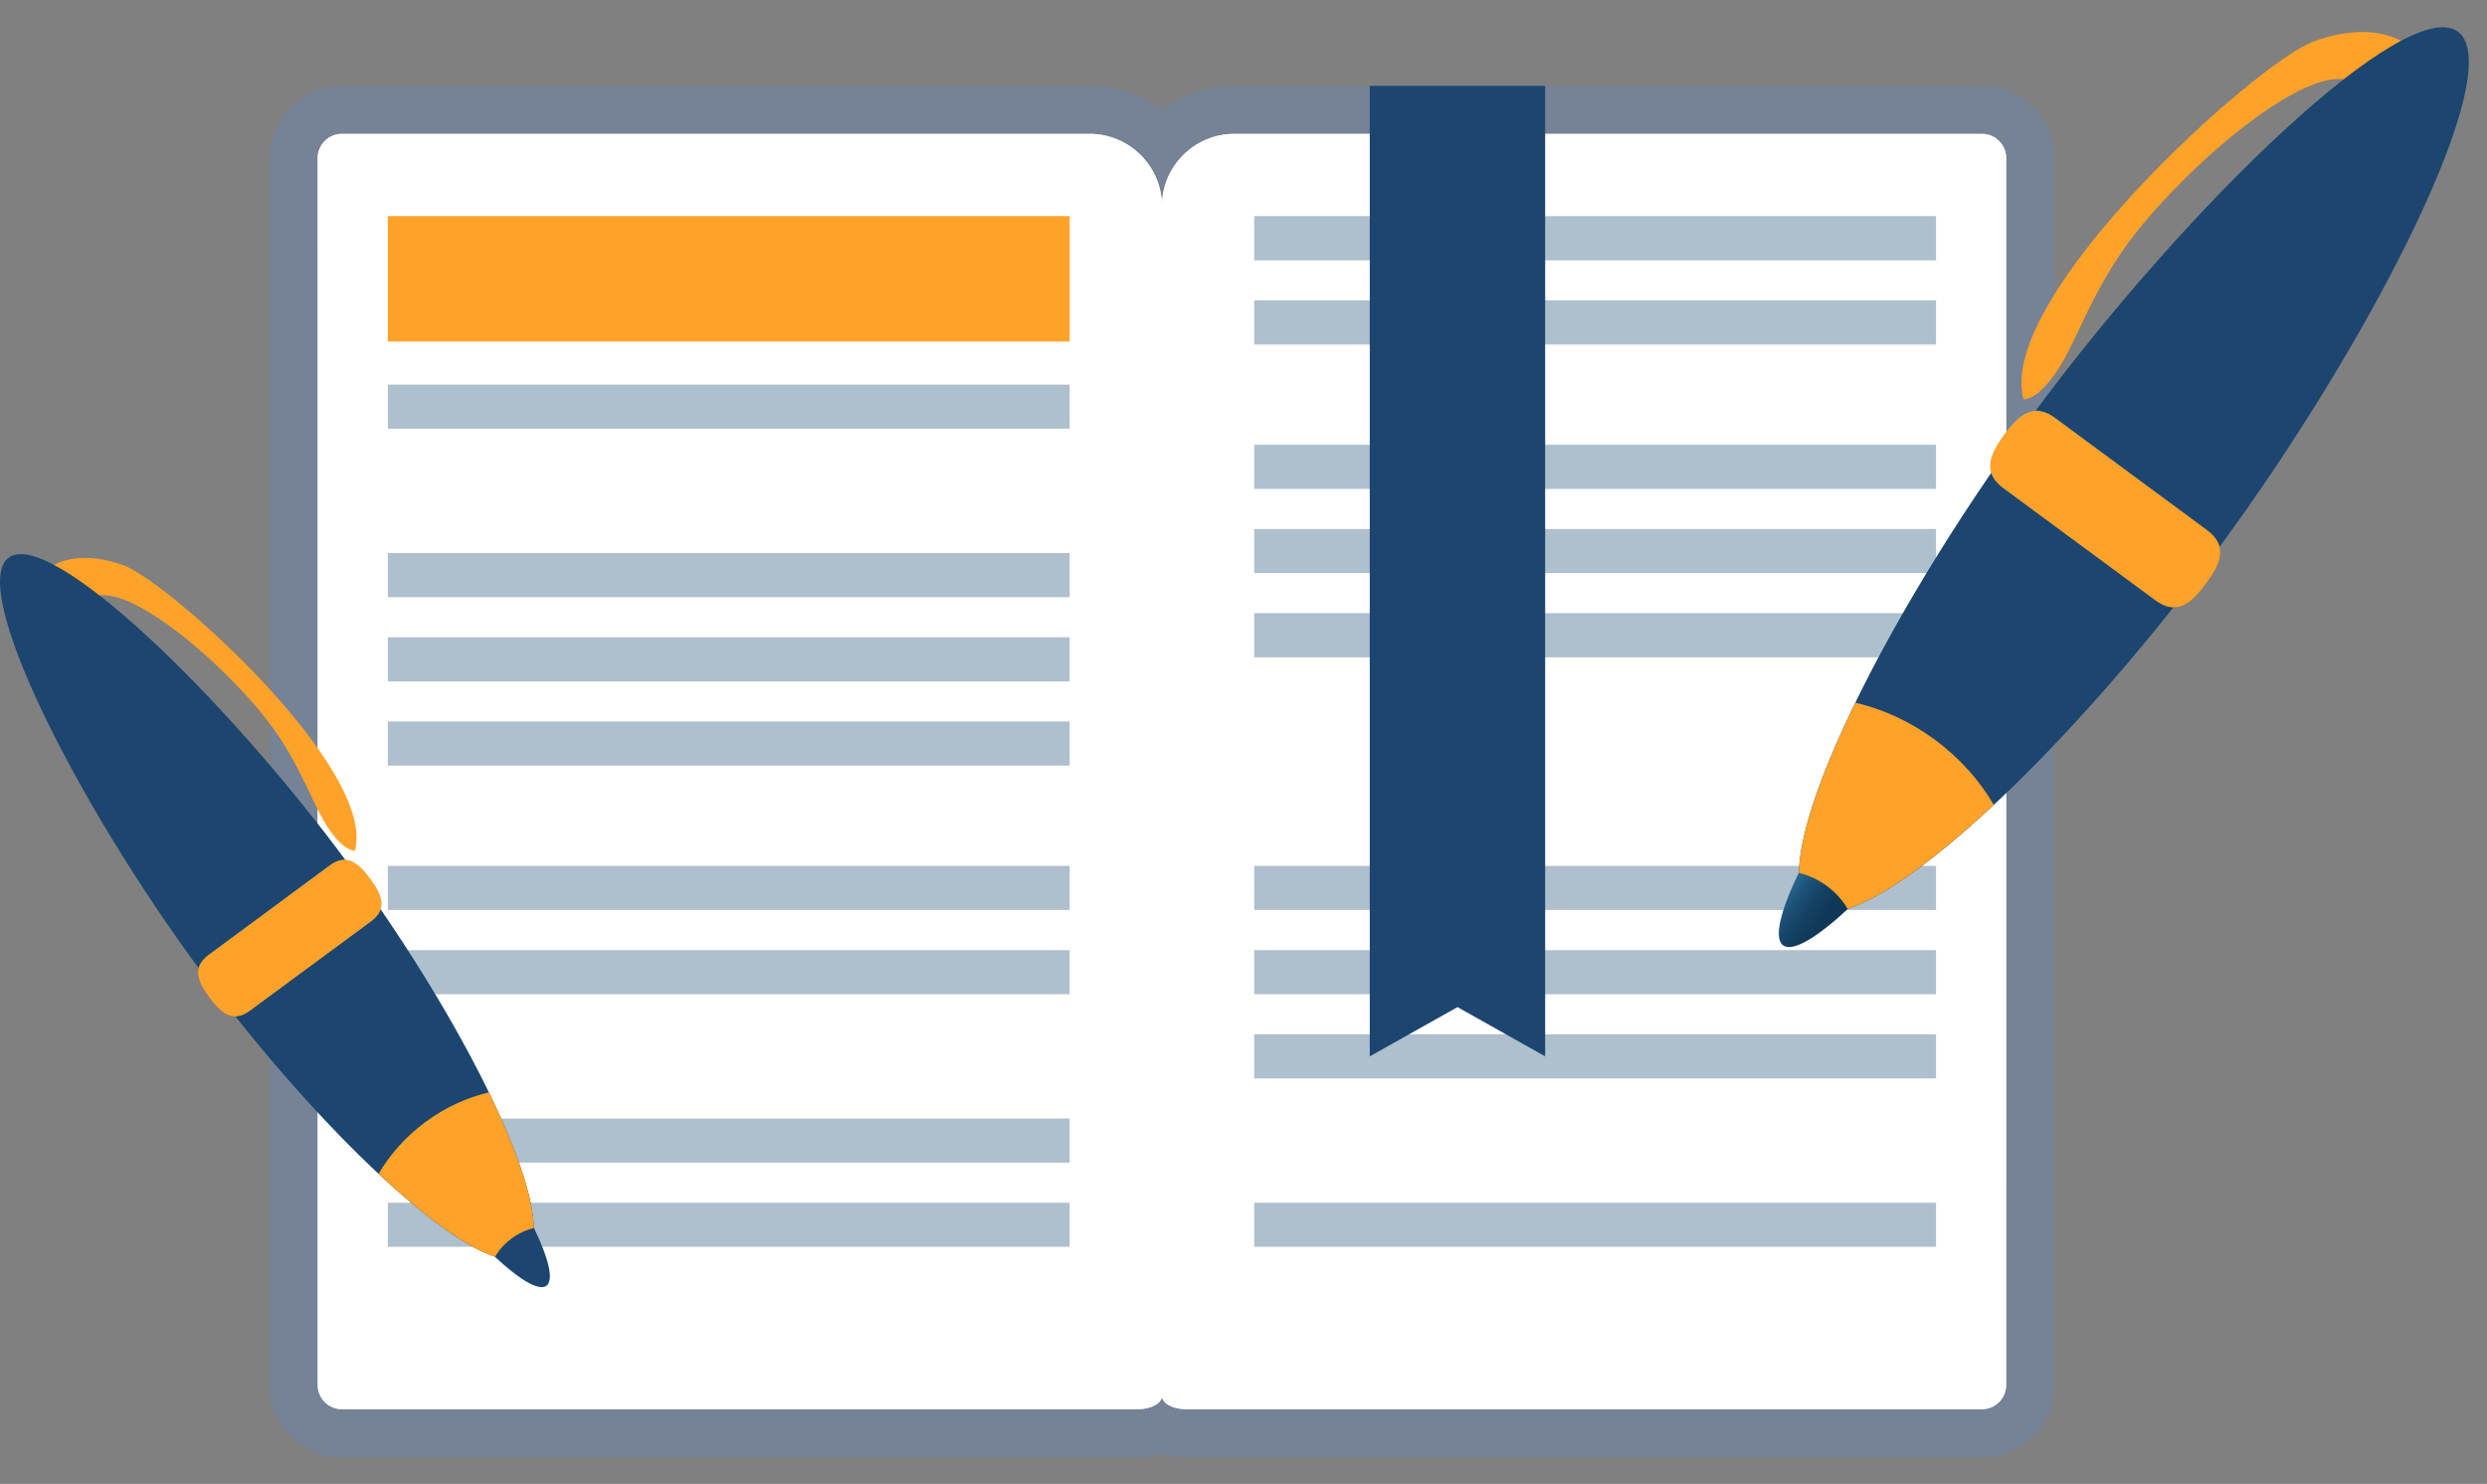 <svg width="62" height="37" viewBox="0 0 62 37" fill="none" xmlns="http://www.w3.org/2000/svg">
<rect x="0" y="0" width="62" height="37" fill="#808080" stroke="none"/>
<path d="M29.566 36.333C29.355 36.333 29.153 36.306 28.967 36.254C28.78 36.306 28.578 36.333 28.367 36.333H8.519C7.527 36.333 6.72 35.527 6.72 34.535V3.94C6.72 2.947 7.527 2.14 8.519 2.14H27.167C27.841 2.14 28.464 2.364 28.967 2.741C29.468 2.364 30.091 2.14 30.766 2.14H49.413C50.405 2.14 51.214 2.947 51.214 3.94V34.535C51.214 35.527 50.405 36.333 49.413 36.333H29.566Z" fill="#768296"/>
<path d="M49.414 3.339H33.266H31.117H30.766C29.777 3.339 28.967 4.149 28.967 5.14C28.967 4.149 28.156 3.339 27.167 3.339H26.816H24.667H8.519C8.191 3.339 7.92 3.61 7.92 3.941V34.536C7.92 34.866 8.191 35.136 8.519 35.136H9.719H10.07H12.22H24.667H26.816H27.167H28.367C28.695 35.136 28.965 34.99 28.967 34.81C28.967 34.99 29.237 35.136 29.566 35.136H30.766H31.117H33.266H45.713H47.863H48.213H49.413C49.742 35.136 50.013 34.865 50.013 34.536V3.941C50.013 3.61 49.743 3.339 49.414 3.339Z" fill="url(#paint0_linear_233_263)"/>
<path d="M28.967 18.212V5.14C28.967 4.149 28.156 3.339 27.167 3.339H26.816H24.667H8.519C8.191 3.339 7.92 3.61 7.92 3.941V34.536C7.92 34.866 8.191 35.136 8.519 35.136H9.719H10.07H12.22H24.667H26.816H27.167H28.367C28.696 35.136 28.967 34.989 28.967 34.81V18.212C28.967 18.213 28.967 18.213 28.967 18.212Z" fill="white"/>
<path d="M28.967 18.212V5.14C28.967 4.149 29.777 3.339 30.766 3.339H31.117H33.266H49.413C49.742 3.339 50.013 3.61 50.013 3.941V34.536C50.013 34.866 49.742 35.136 49.413 35.136H48.213H47.863H45.713H33.266H31.117H30.766H29.566C29.236 35.136 28.967 34.989 28.967 34.81V18.212C28.967 18.213 28.967 18.213 28.967 18.212Z" fill="white"/>
<path d="M26.666 5.389H9.669V8.515H26.666V5.389Z" fill="#FFA229"/>
<path d="M26.666 9.589H9.669V10.689H26.666V9.589Z" fill="#AEBFCE"/>
<path d="M26.666 13.79H9.669V14.89H26.666V13.79Z" fill="#AEBFCE"/>
<path d="M26.666 15.89H9.669V16.99H26.666V15.89Z" fill="#AEBFCE"/>
<path d="M26.666 17.989H9.669V19.089H26.666V17.989Z" fill="#AEBFCE"/>
<path d="M26.666 21.59H9.669V22.689H26.666V21.59Z" fill="#AEBFCE"/>
<path d="M26.666 23.69H9.669V24.79H26.666V23.69Z" fill="#AEBFCE"/>
<path d="M26.666 27.889H9.669V28.989H26.666V27.889Z" fill="#AEBFCE"/>
<path d="M26.666 29.989H9.669V31.087H26.666V29.989Z" fill="#AEBFCE"/>
<path d="M48.264 5.389H31.267V6.491H48.264V5.389Z" fill="#AEBFCE"/>
<path d="M48.264 7.488H31.267V8.59H48.264V7.488Z" fill="#AEBFCE"/>
<path d="M48.264 11.089H31.267V12.19H48.264V11.089Z" fill="#AEBFCE"/>
<path d="M48.264 13.19H31.267V14.289H48.264V13.19Z" fill="#AEBFCE"/>
<path d="M48.264 15.288H31.267V16.39H48.264V15.288Z" fill="#AEBFCE"/>
<path d="M48.264 21.59H31.267V22.689H48.264V21.59Z" fill="#AEBFCE"/>
<path d="M48.264 23.69H31.267V24.79H48.264V23.69Z" fill="#AEBFCE"/>
<path d="M48.264 25.789H31.267V26.889H48.264V25.789Z" fill="#AEBFCE"/>
<path d="M48.264 29.989H31.267V31.087H48.264V29.989Z" fill="#AEBFCE"/>
<path d="M36.335 2.141H34.148V26.339L36.335 25.111L38.52 26.339V2.141H36.335Z" fill="#1C4670"/>
<path d="M60.273 1.323C60.273 1.323 59.502 0.372 57.684 1.031C56.269 1.542 49.753 7.41 50.445 9.952C50.445 9.952 50.965 10.048 51.702 8.48C52.44 6.91 52.898 6.02 54.433 4.488C55.965 2.956 58.074 1.455 58.771 2.138L60.273 1.323Z" fill="#FFA229"/>
<path d="M55.264 13.729C51.348 19.036 46.418 23.56 45.149 22.625C43.883 21.688 46.758 15.645 50.674 10.339C54.593 5.035 60.005 -0.146 61.275 0.79C62.542 1.726 59.182 8.424 55.264 13.729Z" fill="#1C4670"/>
<path d="M48.236 18.445C47.614 17.986 46.935 17.679 46.255 17.522C44.996 20.104 44.464 22.116 45.15 22.625C45.839 23.132 47.606 22.027 49.704 20.067C49.351 19.464 48.86 18.905 48.236 18.445Z" fill="#FFA229"/>
<path d="M54.995 14.55C54.641 15.033 54.272 15.364 53.73 14.964L49.946 12.17C49.405 11.771 49.615 11.321 49.968 10.837C50.326 10.358 50.694 10.025 51.233 10.425L55.019 13.218C55.56 13.619 55.351 14.068 54.995 14.55Z" fill="url(#paint1_linear_233_263)"/>
<path d="M45.544 22.091C45.323 21.929 45.082 21.82 44.842 21.763C44.399 22.678 44.209 23.39 44.452 23.57C44.694 23.75 45.319 23.359 46.063 22.666C45.94 22.451 45.764 22.253 45.544 22.091Z" fill="url(#paint2_linear_233_263)"/>
<path d="M54.995 14.55C54.641 15.033 54.272 15.364 53.73 14.964L49.946 12.17C49.405 11.771 49.615 11.321 49.968 10.837C50.326 10.358 50.694 10.025 51.233 10.425L55.019 13.218C55.56 13.619 55.351 14.068 54.995 14.55Z" fill="#FFA229"/>
<path d="M1.014 14.328C1.014 14.328 1.629 13.57 3.078 14.095C4.205 14.502 9.398 19.18 8.848 21.206C8.848 21.206 8.433 21.281 7.846 20.032C7.257 18.781 6.892 18.071 5.667 16.85C4.447 15.628 2.767 14.433 2.21 14.976L1.014 14.328Z" fill="#FFA229"/>
<path d="M5.006 24.215C8.128 28.445 12.057 32.05 13.068 31.307C14.077 30.56 11.786 25.744 8.665 21.514C5.541 17.286 1.227 13.158 0.217 13.904C-0.793 14.649 1.883 19.988 5.006 24.215Z" fill="#1C4670"/>
<path d="M10.608 27.975C11.104 27.608 11.645 27.364 12.187 27.238C13.191 29.297 13.614 30.902 13.068 31.307C12.519 31.71 11.112 30.83 9.439 29.268C9.719 28.787 10.111 28.341 10.608 27.975Z" fill="#FFA229"/>
<path d="M5.221 24.87C5.504 25.254 5.797 25.518 6.229 25.2L9.245 22.973C9.677 22.655 9.51 22.297 9.227 21.911C8.942 21.528 8.649 21.264 8.219 21.582L5.202 23.809C4.771 24.129 4.937 24.485 5.221 24.87Z" fill="url(#paint3_linear_233_263)"/>
<path d="M12.754 30.88C12.928 30.752 13.12 30.664 13.312 30.619C13.666 31.348 13.817 31.915 13.623 32.059C13.431 32.202 12.932 31.892 12.34 31.338C12.439 31.167 12.578 31.009 12.754 30.88Z" fill="#1C4670"/>
<path d="M5.221 24.87C5.504 25.254 5.797 25.518 6.229 25.2L9.245 22.973C9.677 22.655 9.51 22.297 9.227 21.911C8.942 21.528 8.649 21.264 8.219 21.582L5.202 23.809C4.771 24.129 4.937 24.485 5.221 24.87Z" fill="#FFA229"/>
<defs>
<linearGradient id="paint0_linear_233_263" x1="28.967" y1="32.013" x2="28.967" y2="0.217" gradientUnits="userSpaceOnUse">
<stop stop-color="#CDEFFA"/>
<stop offset="1" stop-color="#FAFAFA"/>
</linearGradient>
<linearGradient id="paint1_linear_233_263" x1="49.968" y1="10.838" x2="54.995" y2="14.549" gradientUnits="userSpaceOnUse">
<stop stop-color="#BDBDBD"/>
<stop offset="0.117" stop-color="#ABABAB"/>
<stop offset="0.323" stop-color="#919191"/>
<stop offset="0.535" stop-color="#7F7F7F"/>
<stop offset="0.756" stop-color="#747474"/>
<stop offset="1" stop-color="#707070"/>
</linearGradient>
<linearGradient id="paint2_linear_233_263" x1="44.387" y1="22.378" x2="45.609" y2="23.281" gradientUnits="userSpaceOnUse">
<stop stop-color="#286891"/>
<stop offset="0.01" stop-color="#276790"/>
<stop offset="0.24" stop-color="#1C5176"/>
<stop offset="0.478" stop-color="#144264"/>
<stop offset="0.726" stop-color="#103959"/>
<stop offset="1" stop-color="#0E3655"/>
</linearGradient>
<linearGradient id="paint3_linear_233_263" x1="9.227" y1="21.912" x2="5.221" y2="24.869" gradientUnits="userSpaceOnUse">
<stop stop-color="#BDBDBD"/>
<stop offset="0.117" stop-color="#ABABAB"/>
<stop offset="0.323" stop-color="#919191"/>
<stop offset="0.535" stop-color="#7F7F7F"/>
<stop offset="0.756" stop-color="#747474"/>
<stop offset="1" stop-color="#707070"/>
</linearGradient>
</defs>
</svg>
